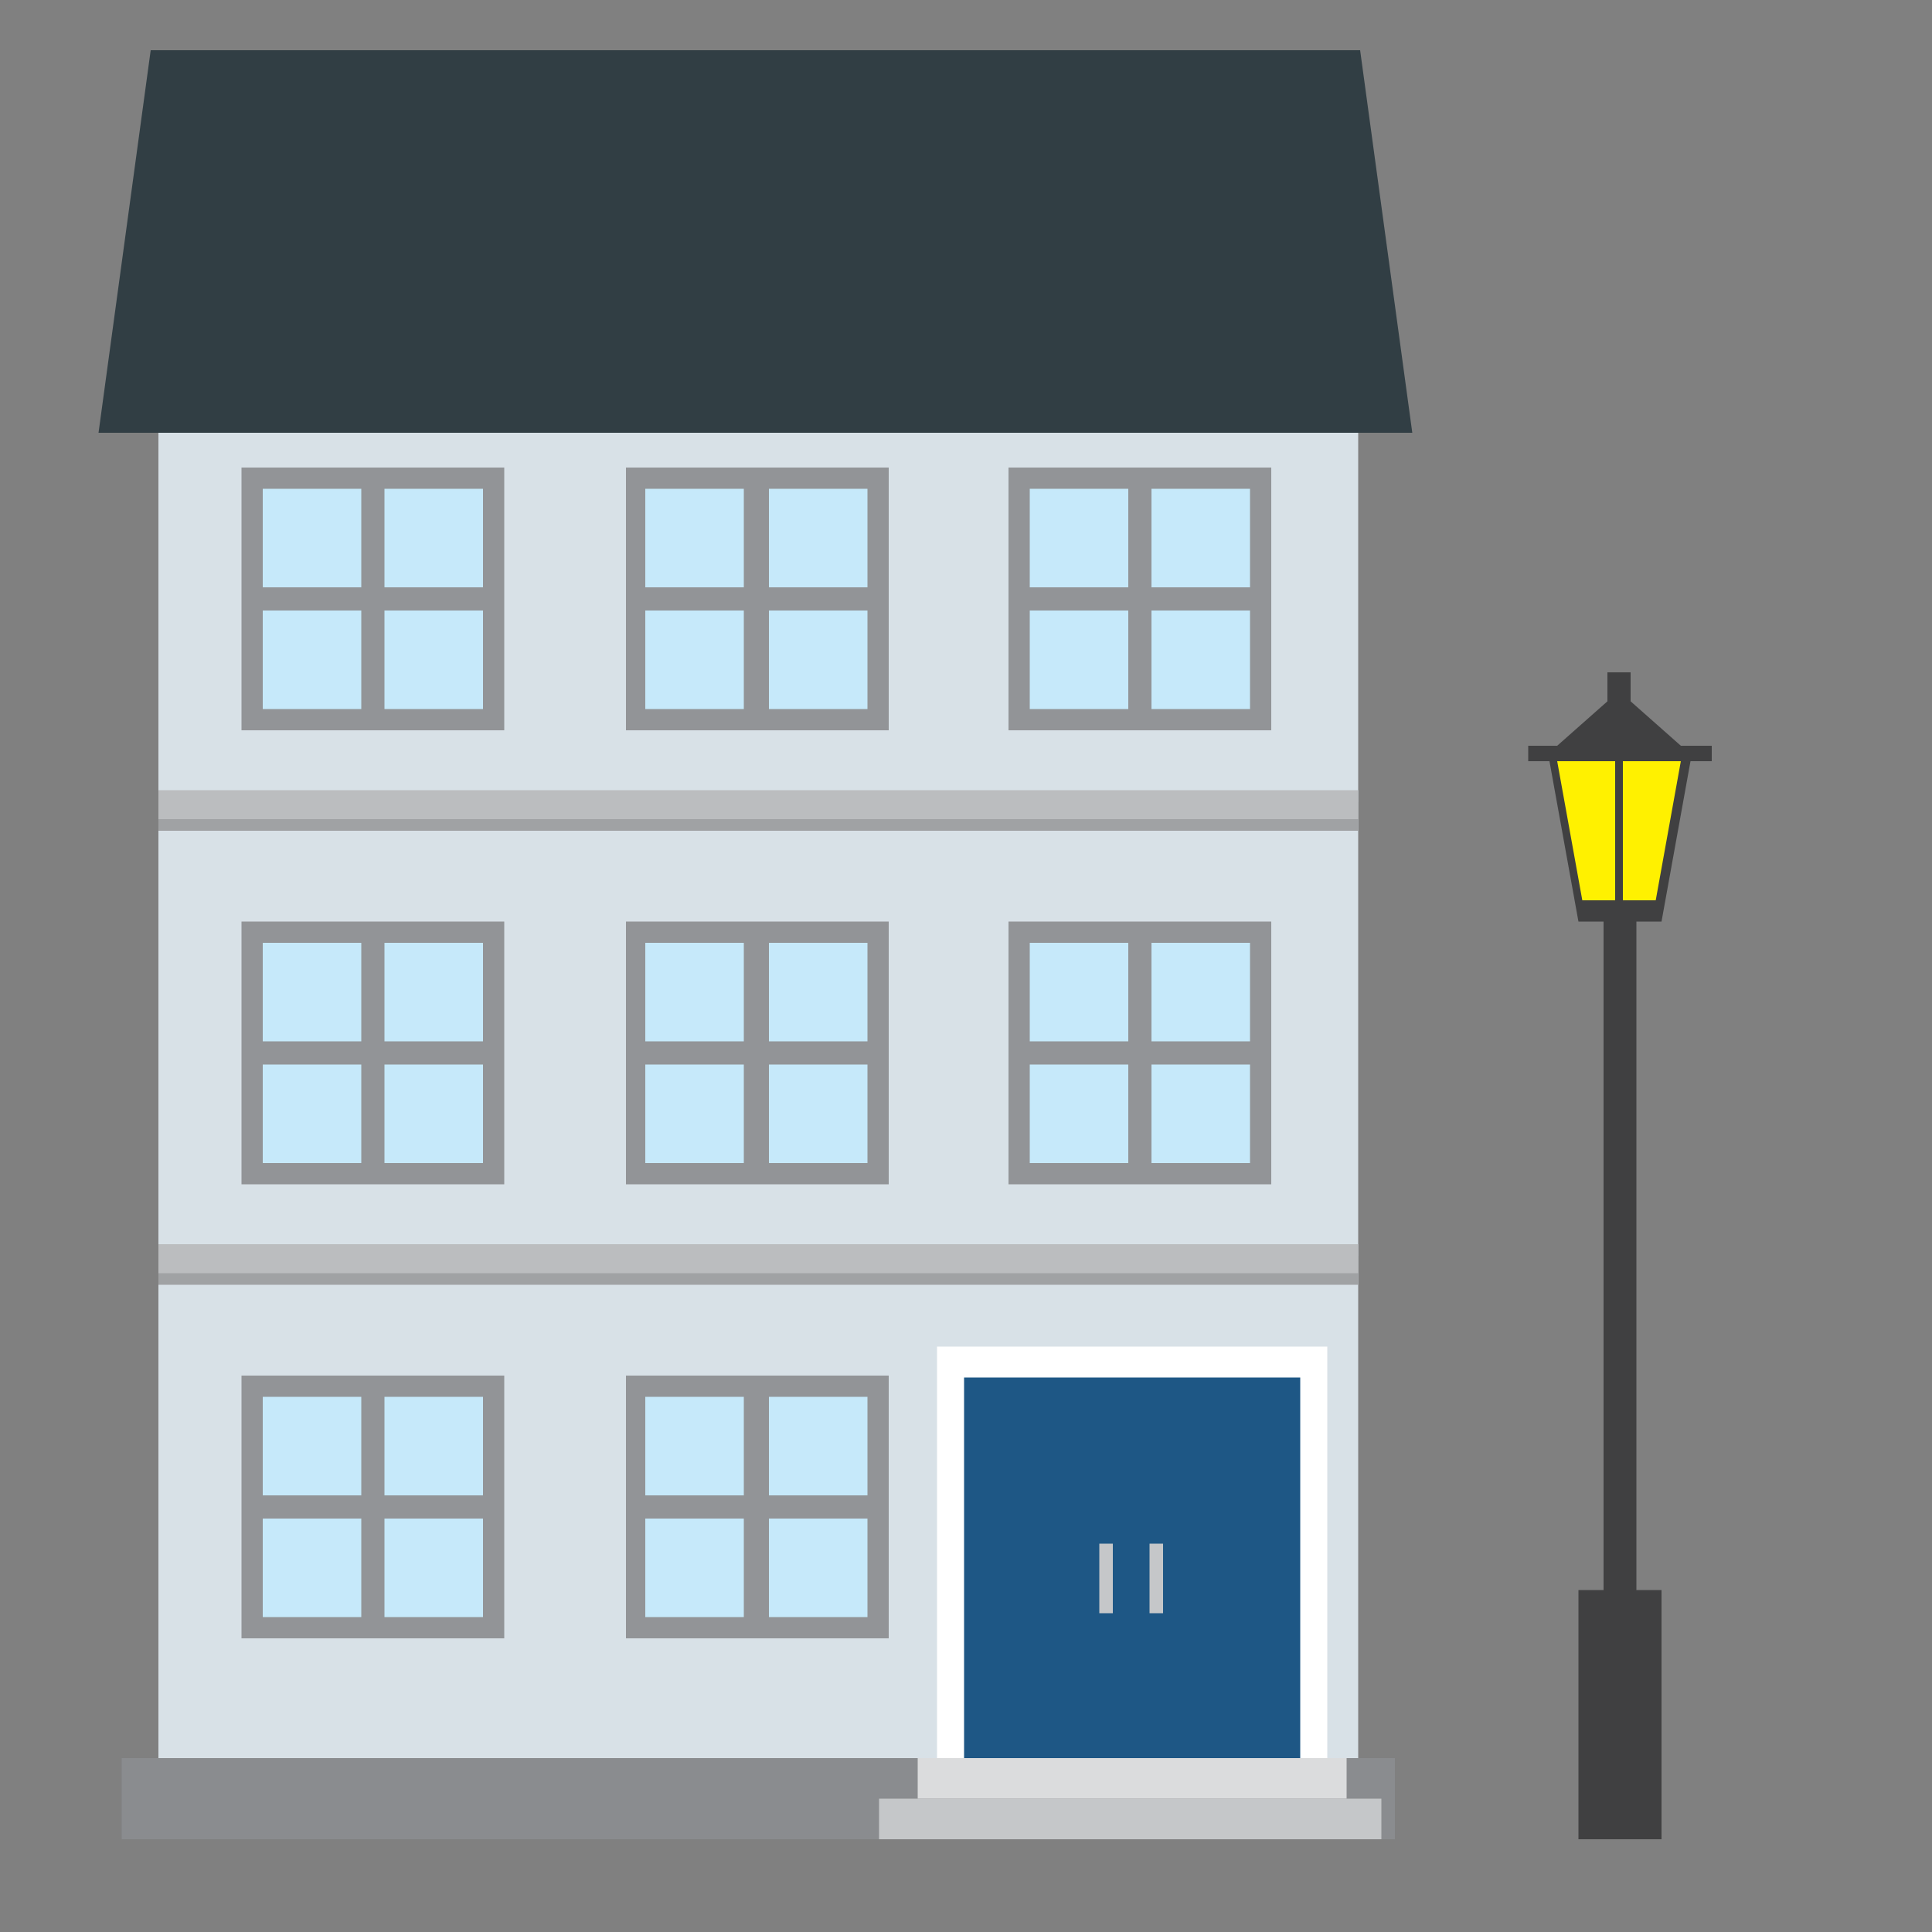 <svg id="Layer_1" xmlns="http://www.w3.org/2000/svg" viewBox="0 0 100 100"><rect x="0" y="0" width="100" height="100" fill="#808080" stroke="none"/><style>.st0{fill:#fff100}.st1{fill:#404041}.st2{fill:#d8e1e7}.st3{fill:#313e44}.st4{fill:#8a8c8f}.st5{fill:#fff}.st6{fill:#1e5785}.st7{fill:#dbdcdd}.st8{fill:#c5c7c9}.st9{fill:#929497}.st10{fill:#c6e9fa}.st11{fill:#a0a2a4}.st12{fill:#bbbdbf}</style><g id="XMLID_135_"><path id="XMLID_57_" class="st0" d="M81.9 47.4h3.7l1.5-8.4h-6.7z"/><path id="XMLID_136_" class="st1" d="M87 38.6l-2.6-2.3v-1.5h-1.2v1.5l-2.6 2.3h-1.5v.8h1.1l1.5 8.3H83v34.6h-1.3v12.9H86V82.3h-1.3V47.7H86l1.5-8.3h1.1v-.8H87zm-5.1 8l-1.3-7.2h3v7.2h-1.7zm3.8 0H84v-7.2h3l-1.3 7.2z"/></g><g id="XMLID_59_"><path id="XMLID_53_" class="st2" d="M8.2 19.8h62.1V91H8.2z"/><path id="XMLID_52_" class="st3" d="M73.1 22.4h-68L7.8 2.6h62.6z"/><path id="XMLID_51_" class="st4" d="M6.3 91h65.9v4.2H6.3z"/><g id="XMLID_124_"><path id="XMLID_50_" class="st5" d="M48.5 69.7h20.2V91H48.5z"/><path id="XMLID_49_" class="st6" d="M49.9 71.3V91h17.4V71.3H49.9z"/><path id="XMLID_48_" class="st7" d="M47.5 91h22.2v2.1H47.5z"/><path id="XMLID_47_" class="st8" d="M45.5 93.1h26v2.1h-26z"/><g id="XMLID_125_"><path id="XMLID_46_" class="st8" d="M59.5 79.9h.7v3.6h-.7z"/><path id="XMLID_45_" class="st8" d="M56.9 79.9h.7v3.6h-.7z"/></g></g><g id="XMLID_99_"><g id="XMLID_117_"><path id="XMLID_44_" class="st9" d="M52.2 24.2h13.6v13.6H52.2z"/><path id="XMLID_118_" class="st10" d="M53.3 30.4h5.1v-5.1h-5.1v5.1zm6.3-5.1v5.1h5.1v-5.1h-5.1zm-6.3 11.4h5.1v-5.1h-5.1v5.1zm6.3 0h5.1v-5.1h-5.1v5.1z"/></g><g id="XMLID_110_"><path id="XMLID_39_" class="st9" d="M32.4 24.2H46v13.6H32.4z"/><path id="XMLID_111_" class="st10" d="M33.4 30.4h5.1v-5.1h-5.1v5.1zm6.4-5.1v5.1h5.1v-5.1h-5.1zm-6.4 11.4h5.1v-5.1h-5.1v5.1zm6.4 0h5.1v-5.1h-5.1v5.1z"/></g><g id="XMLID_103_"><path id="XMLID_34_" class="st9" d="M12.5 24.2h13.6v13.6H12.5z"/><path id="XMLID_104_" class="st10" d="M13.6 36.7h5.1v-5.1h-5.1v5.1zm6.3-11.4v5.1H25v-5.1h-5.1zm-6.3 5.1h5.1v-5.1h-5.1v5.1zm6.3 6.3H25v-5.1h-5.1v5.1z"/></g><g id="XMLID_100_"><path id="XMLID_29_" class="st11" d="M8.2 41.5h62.1V43H8.2z"/><path id="XMLID_28_" class="st12" d="M8.2 40.9h62.1v1.5H8.2z"/></g></g><g id="XMLID_74_"><g id="XMLID_92_"><path id="XMLID_27_" class="st9" d="M52.2 47.7h13.6v13.6H52.2z"/><path id="XMLID_93_" class="st10" d="M53.3 53.9h5.1v-5.1h-5.1v5.1zm6.3-5.1v5.1h5.1v-5.1h-5.1zm-6.3 11.4h5.1v-5.1h-5.1v5.1zm6.3 0h5.1v-5.1h-5.1v5.1z"/></g><g id="XMLID_85_"><path id="XMLID_22_" class="st9" d="M32.4 47.7H46v13.6H32.4z"/><path id="XMLID_86_" class="st10" d="M33.4 53.9h5.1v-5.1h-5.1v5.1zm6.4-5.1v5.1h5.1v-5.1h-5.1zm-6.4 11.4h5.1v-5.1h-5.1v5.1zm6.4 0h5.1v-5.1h-5.1v5.1z"/></g><g id="XMLID_78_"><path id="XMLID_17_" class="st9" d="M12.5 47.7h13.6v13.6H12.5z"/><path id="XMLID_79_" class="st10" d="M13.6 60.2h5.1v-5.1h-5.1v5.1zm0-6.3h5.1v-5.1h-5.1v5.1zm6.3-5.1v5.1H25v-5.1h-5.1zm0 11.4H25v-5.1h-5.1v5.1z"/></g><g id="XMLID_75_"><path id="XMLID_12_" class="st11" d="M8.2 65h62.1v1.5H8.2z"/><path id="XMLID_11_" class="st12" d="M8.2 64.4h62.1v1.5H8.2z"/></g></g><g id="XMLID_67_"><path id="XMLID_10_" class="st9" d="M32.4 71.2H46v13.6H32.4z"/><path id="XMLID_68_" class="st10" d="M33.4 77.4h5.1v-5.1h-5.1v5.1zm6.4-5.1v5.1h5.1v-5.1h-5.1zm-6.4 11.4h5.1v-5.1h-5.1v5.1zm6.4 0h5.1v-5.1h-5.1v5.1z"/></g><g id="XMLID_60_"><path id="XMLID_5_" class="st9" d="M12.5 71.2h13.6v13.6H12.5z"/><path id="XMLID_61_" class="st10" d="M13.6 83.7h5.1v-5.1h-5.1v5.1zm0-6.3h5.1v-5.1h-5.1v5.1zm6.3 6.3H25v-5.1h-5.1v5.1zm0-11.4v5.1H25v-5.1h-5.1z"/></g></g></svg>